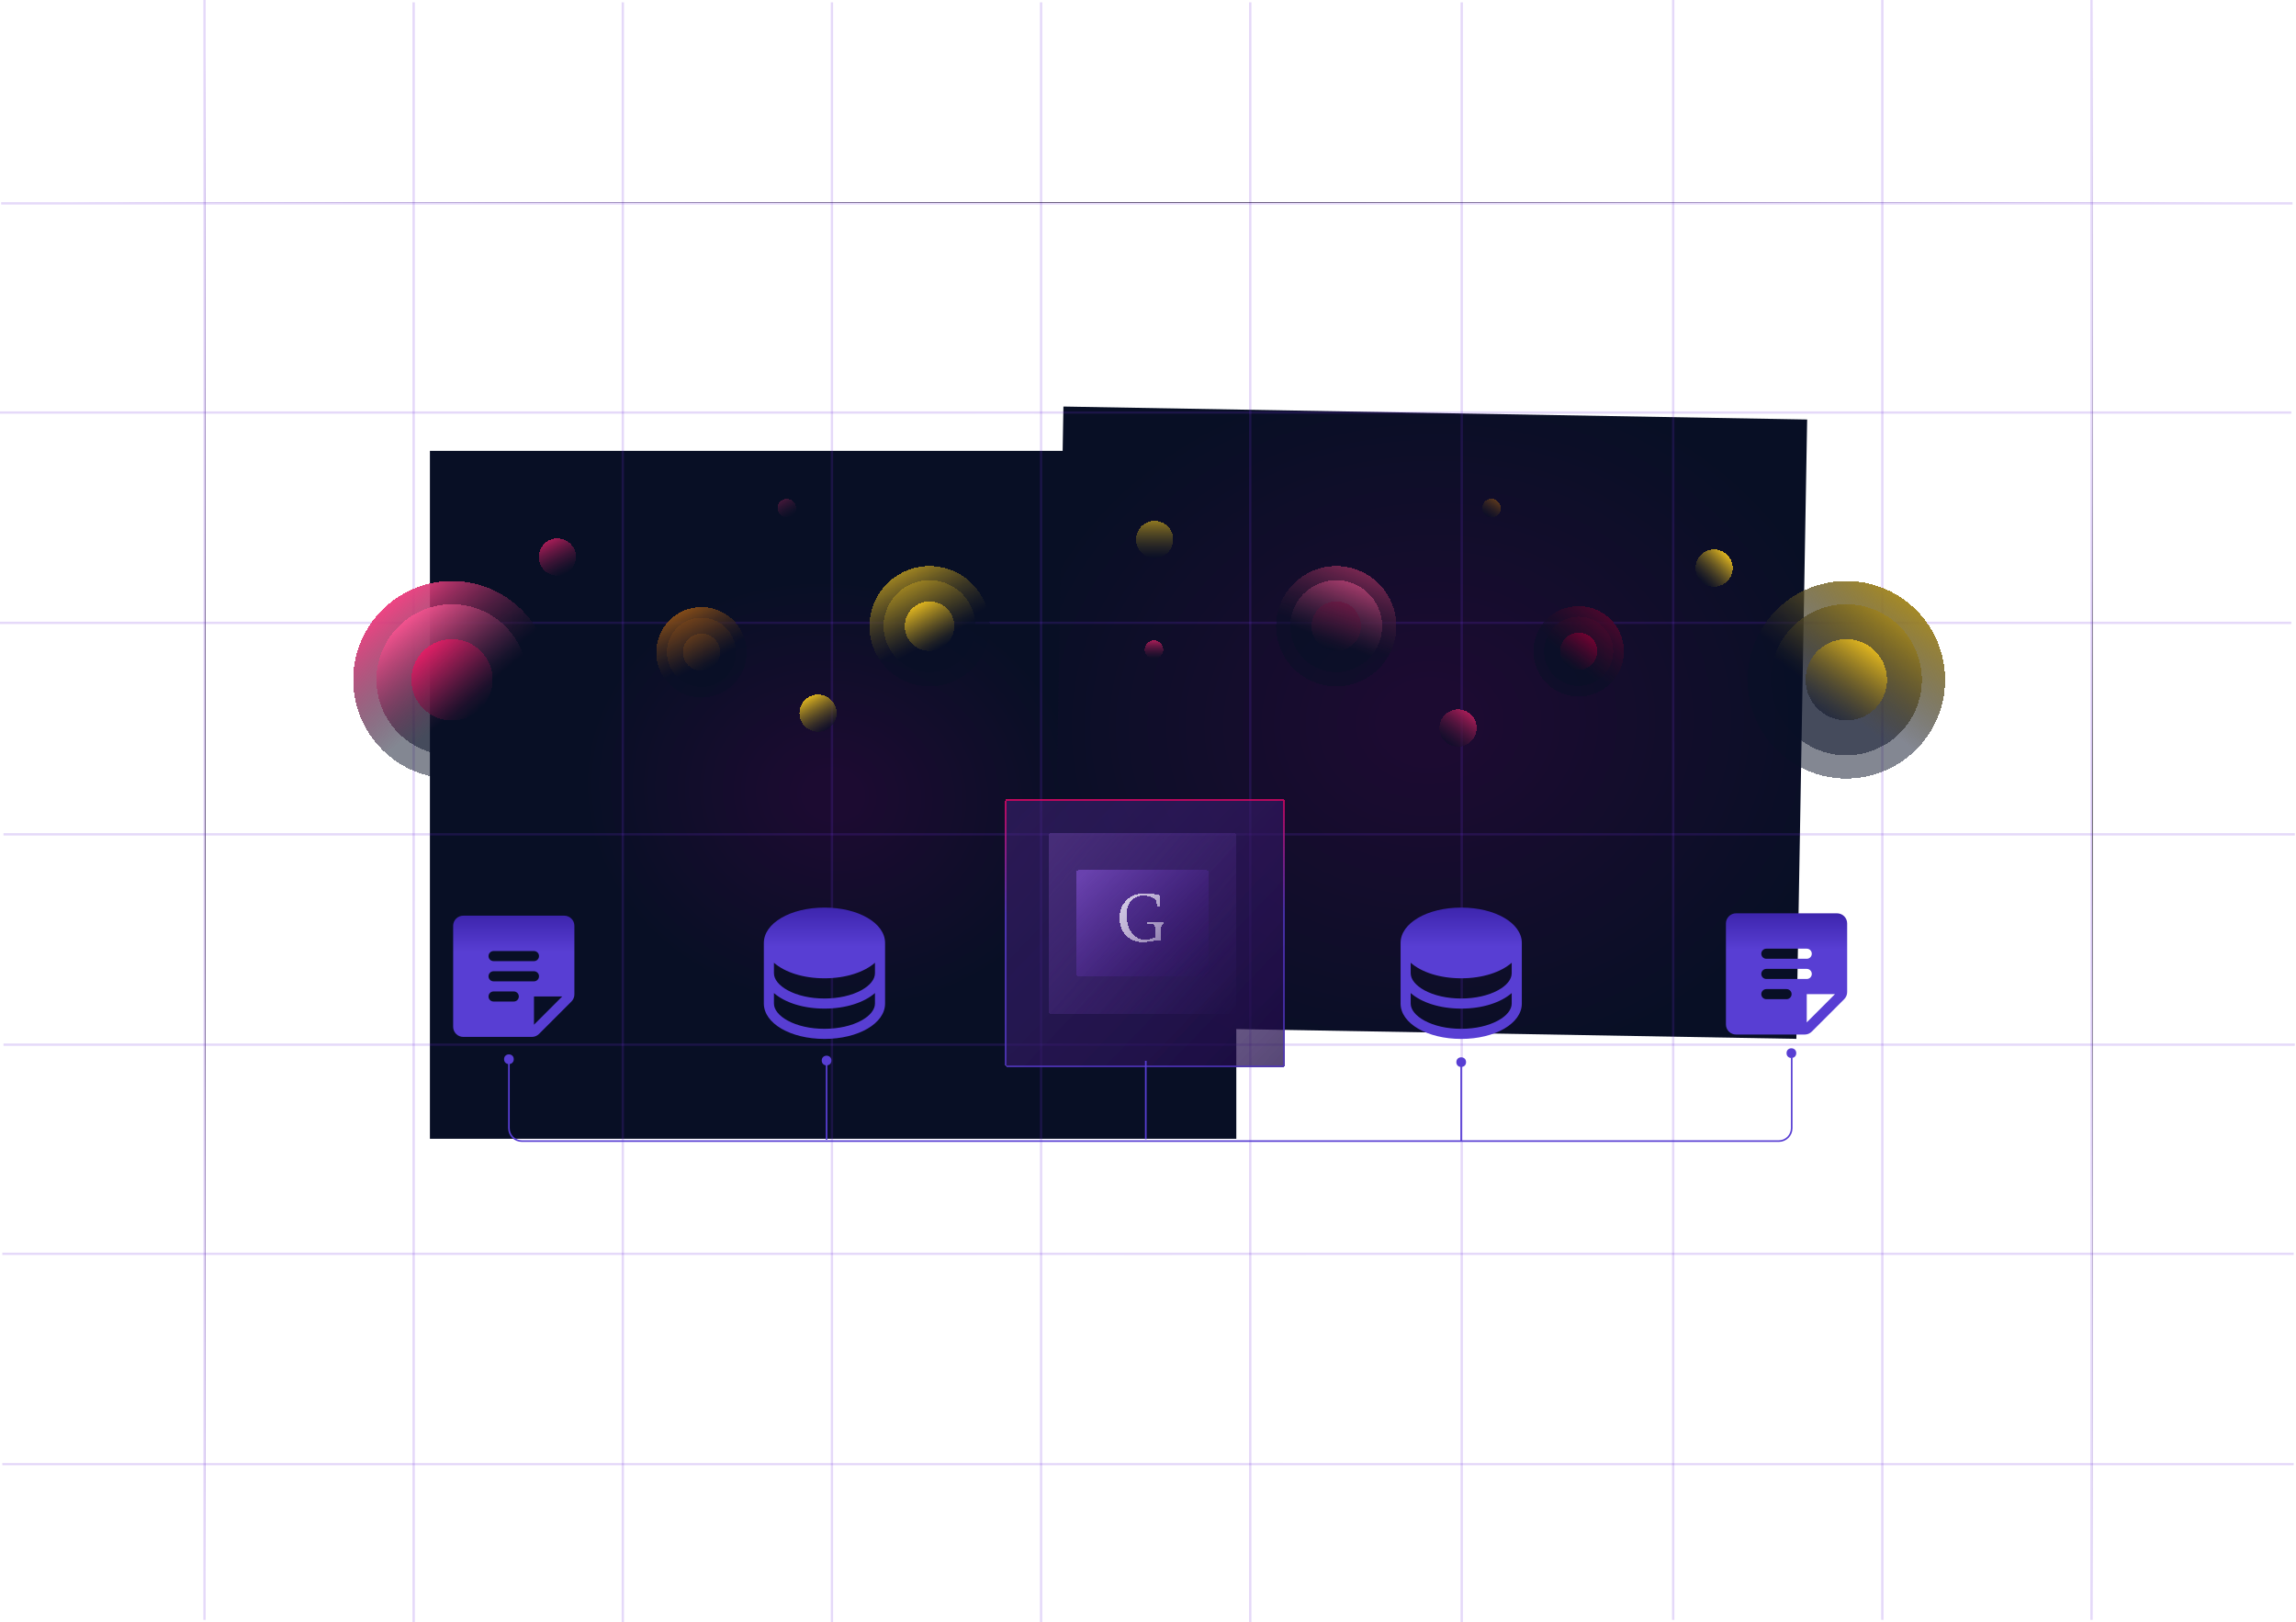 <svg width="988" height="698" viewBox="0 0 988 698" fill="none" xmlns="http://www.w3.org/2000/svg">
<rect x="185" y="194" width="347" height="296" fill="url(#paint0_radial_399_137)"/>
<rect x="457.605" y="174.93" width="320.087" height="266.534" transform="rotate(0.998 457.605 174.93)" fill="url(#paint1_radial_399_137)"/>
<path d="M88 0V697" stroke="url(#paint2_radial_399_137)"/>
<path d="M178 1V698M268 1V698" stroke="url(#paint3_radial_399_137)"/>
<path d="M358 1V698M448 1V698" stroke="url(#paint4_radial_399_137)"/>
<path d="M538 1V698M629 1V698" stroke="url(#paint5_radial_399_137)"/>
<path d="M720 0V697M810 0V697" stroke="url(#paint6_radial_399_137)"/>
<path d="M900 0V697" stroke="url(#paint7_radial_399_137)"/>
<path d="M1 630L987 630M1 539.5L987 539.5" stroke="url(#paint8_radial_399_137)"/>
<path d="M1.5 449.5L987.5 449.5M1.5 359L987.5 359" stroke="url(#paint9_radial_399_137)"/>
<path d="M0 268L986 268M0 177.5L986 177.5" stroke="url(#paint10_radial_399_137)"/>
<path d="M0.5 87.5L986.5 87.5" stroke="url(#paint11_radial_399_137)"/>
<g filter="url(#filter0_d_399_137)">
<rect x="432.539" y="341" width="120.322" height="115.454" rx="1" fill="url(#paint12_linear_399_137)" fill-opacity="0.5" shape-rendering="crispEdges"/>
<rect x="432.887" y="341.348" width="119.627" height="114.758" rx="0.652" stroke="url(#paint13_linear_399_137)" stroke-opacity="0.5" stroke-width="0.696" shape-rendering="crispEdges"/>
</g>
<g filter="url(#filter1_d_399_137)">
<rect x="451.317" y="355.606" width="80.678" height="77.896" rx="1" fill="url(#paint14_linear_399_137)" fill-opacity="0.5" shape-rendering="crispEdges"/>
</g>
<g filter="url(#filter2_d_399_137)">
<rect x="463.141" y="371.602" width="57.031" height="45.903" rx="1" fill="url(#paint15_linear_399_137)" fill-opacity="0.5" shape-rendering="crispEdges"/>
</g>
<g filter="url(#filter3_d_399_137)">
<path d="M493.734 393.956L498.185 394.04C499.057 394.04 499.91 393.966 500.745 393.817C500.819 394.003 500.856 394.16 500.856 394.29L500.8 394.624C500.096 394.921 499.706 395.524 499.632 396.432C499.502 397.694 499.437 399.474 499.437 401.774C498.324 401.774 497.035 401.913 495.57 402.191C494.105 402.488 492.937 402.636 492.065 402.636C488.875 402.636 486.352 401.644 484.498 399.659C482.662 397.656 481.744 395.143 481.744 392.12C481.744 389.079 482.745 386.565 484.748 384.581C486.751 382.596 489.311 381.604 492.427 381.604C494.949 381.604 497.184 381.873 499.131 382.411C499.261 382.448 499.326 382.513 499.326 382.606C499.326 382.698 499.317 382.819 499.298 382.967C499.298 383.116 499.28 383.329 499.242 383.607C499.224 383.867 499.205 384.164 499.187 384.498C499.15 385.202 499.131 386.13 499.131 387.28C499.001 387.354 498.825 387.391 498.603 387.391C498.38 387.391 498.204 387.363 498.074 387.307C497.74 385.805 497.499 384.868 497.351 384.498C495.885 383.236 494.105 382.606 492.009 382.606C489.932 382.606 488.198 383.348 486.807 384.831C485.434 386.315 484.748 388.346 484.748 390.924C484.748 392.742 485.045 394.448 485.638 396.043C486.25 397.638 487.15 398.955 488.337 399.993C489.542 401.013 490.934 401.523 492.51 401.523C494.105 401.523 495.626 401.19 497.072 400.522V398.825C497.072 397.434 497.017 396.173 496.906 395.041C495.96 394.93 494.903 394.874 493.734 394.874C493.66 394.745 493.623 394.596 493.623 394.429L493.734 393.956Z" fill="url(#paint16_linear_399_137)" shape-rendering="crispEdges"/>
</g>
<g filter="url(#filter4_d_399_137)">
<rect x="432.539" y="341" width="120.322" height="115.454" rx="1" fill="url(#paint17_linear_399_137)" fill-opacity="0.5" shape-rendering="crispEdges"/>
<rect x="432.887" y="341.348" width="119.627" height="114.758" rx="0.652" stroke="url(#paint18_linear_399_137)" stroke-opacity="0.5" stroke-width="0.696" shape-rendering="crispEdges"/>
</g>
<g filter="url(#filter5_d_399_137)">
<rect x="451.317" y="355.606" width="80.678" height="77.896" rx="1" fill="url(#paint19_linear_399_137)" fill-opacity="0.5" shape-rendering="crispEdges"/>
</g>
<g filter="url(#filter6_d_399_137)">
<rect x="463.141" y="371.602" width="57.031" height="45.903" rx="1" fill="url(#paint20_linear_399_137)" fill-opacity="0.5" shape-rendering="crispEdges"/>
</g>
<g filter="url(#filter7_d_399_137)">
<path d="M493.734 393.956L498.185 394.04C499.057 394.04 499.91 393.966 500.745 393.817C500.819 394.003 500.856 394.16 500.856 394.29L500.8 394.624C500.096 394.921 499.706 395.524 499.632 396.432C499.502 397.694 499.437 399.474 499.437 401.774C498.324 401.774 497.035 401.913 495.57 402.191C494.105 402.488 492.937 402.636 492.065 402.636C488.875 402.636 486.352 401.644 484.498 399.659C482.662 397.656 481.744 395.143 481.744 392.12C481.744 389.079 482.745 386.565 484.748 384.581C486.751 382.596 489.311 381.604 492.427 381.604C494.949 381.604 497.184 381.873 499.131 382.411C499.261 382.448 499.326 382.513 499.326 382.606C499.326 382.698 499.317 382.819 499.298 382.967C499.298 383.116 499.28 383.329 499.242 383.607C499.224 383.867 499.205 384.164 499.187 384.498C499.15 385.202 499.131 386.13 499.131 387.28C499.001 387.354 498.825 387.391 498.603 387.391C498.38 387.391 498.204 387.363 498.074 387.307C497.74 385.805 497.499 384.868 497.351 384.498C495.885 383.236 494.105 382.606 492.009 382.606C489.932 382.606 488.198 383.348 486.807 384.831C485.434 386.315 484.748 388.346 484.748 390.924C484.748 392.742 485.045 394.448 485.638 396.043C486.25 397.638 487.15 398.955 488.337 399.993C489.542 401.013 490.934 401.523 492.51 401.523C494.105 401.523 495.626 401.19 497.072 400.522V398.825C497.072 397.434 497.017 396.173 496.906 395.041C495.96 394.93 494.903 394.874 493.734 394.874C493.66 394.745 493.623 394.596 493.623 394.429L493.734 393.956Z" fill="url(#paint21_linear_399_137)" shape-rendering="crispEdges"/>
</g>
<path d="M219 455V485.436C219 488.509 221.491 491 224.564 491H765.436C768.509 491 771 488.509 771 485.436V455" stroke="#583ED3" stroke-width="0.696"/>
<path d="M493.048 490.185V456.453" stroke="#583ED3" stroke-width="0.696"/>
<path d="M355.689 490.412V456.332" stroke="#583ED3" stroke-width="0.696"/>
<path d="M242.816 394H199.347C198.194 394 197.088 394.458 196.273 395.273C195.458 396.088 195 397.194 195 398.347V441.816C195 442.969 195.458 444.074 196.273 444.89C197.088 445.705 198.194 446.163 199.347 446.163H228.876C229.447 446.164 230.012 446.052 230.54 445.833C231.067 445.614 231.546 445.293 231.949 444.889L245.889 430.949C246.293 430.546 246.614 430.067 246.833 429.54C247.052 429.012 247.164 428.447 247.163 427.876V398.347C247.163 397.194 246.705 396.088 245.89 395.273C245.074 394.458 243.969 394 242.816 394ZM212.388 409.214H229.775C230.352 409.214 230.904 409.443 231.312 409.851C231.72 410.258 231.949 410.811 231.949 411.388C231.949 411.964 231.72 412.517 231.312 412.924C230.904 413.332 230.352 413.561 229.775 413.561H212.388C211.811 413.561 211.258 413.332 210.851 412.924C210.443 412.517 210.214 411.964 210.214 411.388C210.214 410.811 210.443 410.258 210.851 409.851C211.258 409.443 211.811 409.214 212.388 409.214ZM221.081 430.949H212.388C211.811 430.949 211.258 430.72 210.851 430.312C210.443 429.904 210.214 429.352 210.214 428.775C210.214 428.199 210.443 427.646 210.851 427.238C211.258 426.831 211.811 426.602 212.388 426.602H221.081C221.658 426.602 222.211 426.831 222.618 427.238C223.026 427.646 223.255 428.199 223.255 428.775C223.255 429.352 223.026 429.904 222.618 430.312C222.211 430.72 221.658 430.949 221.081 430.949ZM212.388 422.255C211.811 422.255 211.258 422.026 210.851 421.618C210.443 421.211 210.214 420.658 210.214 420.081C210.214 419.505 210.443 418.952 210.851 418.545C211.258 418.137 211.811 417.908 212.388 417.908H229.775C230.352 417.908 230.904 418.137 231.312 418.545C231.72 418.952 231.949 419.505 231.949 420.081C231.949 420.658 231.72 421.211 231.312 421.618C230.904 422.026 230.352 422.255 229.775 422.255H212.388ZM229.775 440.917V428.775H241.919L229.775 440.917Z" fill="url(#paint22_linear_399_137)"/>
<path d="M790.51 392.988H747.041C745.888 392.988 744.782 393.446 743.967 394.261C743.152 395.076 742.694 396.182 742.694 397.335V440.804C742.694 441.957 743.152 443.062 743.967 443.878C744.782 444.693 745.888 445.151 747.041 445.151H776.57C777.141 445.152 777.706 445.04 778.233 444.821C778.761 444.602 779.24 444.281 779.642 443.877L793.582 429.937C793.987 429.534 794.308 429.055 794.527 428.528C794.745 428 794.858 427.435 794.857 426.864V397.335C794.857 396.182 794.399 395.076 793.583 394.261C792.768 393.446 791.663 392.988 790.51 392.988ZM760.081 408.202H777.469C778.045 408.202 778.598 408.431 779.006 408.839C779.413 409.246 779.642 409.799 779.642 410.376C779.642 410.952 779.413 411.505 779.006 411.912C778.598 412.32 778.045 412.549 777.469 412.549H760.081C759.505 412.549 758.952 412.32 758.545 411.912C758.137 411.505 757.908 410.952 757.908 410.376C757.908 409.799 758.137 409.246 758.545 408.839C758.952 408.431 759.505 408.202 760.081 408.202ZM768.775 429.937H760.081C759.505 429.937 758.952 429.708 758.545 429.3C758.137 428.892 757.908 428.34 757.908 427.763C757.908 427.187 758.137 426.634 758.545 426.226C758.952 425.819 759.505 425.59 760.081 425.59H768.775C769.352 425.59 769.904 425.819 770.312 426.226C770.72 426.634 770.949 427.187 770.949 427.763C770.949 428.34 770.72 428.892 770.312 429.3C769.904 429.708 769.352 429.937 768.775 429.937ZM760.081 421.243C759.505 421.243 758.952 421.014 758.545 420.606C758.137 420.199 757.908 419.646 757.908 419.069C757.908 418.493 758.137 417.94 758.545 417.533C758.952 417.125 759.505 416.896 760.081 416.896H777.469C778.045 416.896 778.598 417.125 779.006 417.533C779.413 417.94 779.642 418.493 779.642 419.069C779.642 419.646 779.413 420.199 779.006 420.606C778.598 421.014 778.045 421.243 777.469 421.243H760.081ZM777.469 439.905V427.763H789.613L777.469 439.905Z" fill="url(#paint23_linear_399_137)"/>
<circle cx="355.689" cy="456.333" r="2.087" fill="#583ED3"/>
<path d="M628.775 491.108V457.028" stroke="#583ED3" stroke-width="0.696"/>
<path d="M628.775 390.521C614.151 390.521 602.694 397.204 602.694 405.735V431.816C602.694 440.347 614.151 447.03 628.775 447.03C643.4 447.03 654.857 440.347 654.857 431.816V405.735C654.857 397.204 643.4 390.521 628.775 390.521ZM650.51 418.775C650.51 421.389 648.369 424.054 644.639 426.089C640.438 428.379 634.804 429.643 628.775 429.643C622.747 429.643 617.112 428.379 612.912 426.089C609.182 424.054 607.041 421.389 607.041 418.775V414.255C611.676 418.33 619.6 420.949 628.775 420.949C637.95 420.949 645.875 418.319 650.51 414.255V418.775ZM644.639 439.13C640.438 441.42 634.804 442.683 628.775 442.683C622.747 442.683 617.112 441.42 612.912 439.13C609.182 437.095 607.041 434.43 607.041 431.816V427.295C611.676 431.37 619.6 433.989 628.775 433.989C637.95 433.989 645.875 431.36 650.51 427.295V431.816C650.51 434.43 648.369 437.095 644.639 439.13Z" fill="url(#paint24_linear_399_137)"/>
<circle cx="628.775" cy="457.028" r="2.087" fill="#583ED3"/>
<circle cx="770.862" cy="453.149" r="2.087" fill="#583ED3"/>
<circle cx="218.995" cy="455.77" r="2.087" fill="#583ED3"/>
<path d="M354.775 390.521C340.151 390.521 328.694 397.204 328.694 405.735V431.816C328.694 440.347 340.151 447.03 354.775 447.03C369.4 447.03 380.857 440.347 380.857 431.816V405.735C380.857 397.204 369.4 390.521 354.775 390.521ZM376.51 418.775C376.51 421.389 374.369 424.054 370.639 426.089C366.438 428.379 360.804 429.643 354.775 429.643C348.747 429.643 343.112 428.379 338.912 426.089C335.182 424.054 333.041 421.389 333.041 418.775V414.255C337.676 418.33 345.601 420.949 354.775 420.949C363.95 420.949 371.875 418.319 376.51 414.255V418.775ZM370.639 439.13C366.438 441.42 360.804 442.683 354.775 442.683C348.747 442.683 343.112 441.42 338.912 439.13C335.182 437.095 333.041 434.43 333.041 431.816V427.295C337.676 431.37 345.601 433.989 354.775 433.989C363.95 433.989 371.875 431.36 376.51 427.295V431.816C376.51 434.43 374.369 437.095 370.639 439.13Z" fill="url(#paint25_linear_399_137)"/>
<g filter="url(#filter8_d_399_137)">
<circle cx="194.5" cy="288.5" r="42.5" fill="url(#paint26_linear_399_137)" shape-rendering="crispEdges"/>
</g>
<g filter="url(#filter9_d_399_137)">
<circle cx="194.5" cy="288.5" r="32.5" fill="url(#paint27_linear_399_137)" shape-rendering="crispEdges"/>
</g>
<g filter="url(#filter10_d_399_137)">
<circle cx="194.5" cy="288.5" r="17.5" fill="url(#paint28_linear_399_137)" shape-rendering="crispEdges"/>
</g>
<g filter="url(#filter11_d_399_137)">
<circle cx="794.5" cy="288.5" r="42.5" transform="rotate(76.628 794.5 288.5)" fill="url(#paint29_linear_399_137)" shape-rendering="crispEdges"/>
</g>
<g filter="url(#filter12_d_399_137)">
<circle cx="794.5" cy="288.5" r="32.5" transform="rotate(76.628 794.5 288.5)" fill="url(#paint30_linear_399_137)" shape-rendering="crispEdges"/>
</g>
<g filter="url(#filter13_d_399_137)">
<circle cx="794.5" cy="288.5" r="17.5" transform="rotate(76.628 794.5 288.5)" fill="url(#paint31_linear_399_137)" shape-rendering="crispEdges"/>
</g>
<g filter="url(#filter14_d_399_137)">
<circle cx="301.857" cy="278.836" r="19.459" transform="rotate(12.92 301.857 278.836)" fill="url(#paint32_linear_399_137)" shape-rendering="crispEdges"/>
</g>
<g filter="url(#filter15_d_399_137)">
<circle cx="301.857" cy="278.836" r="14.881" transform="rotate(12.92 301.857 278.836)" fill="url(#paint33_linear_399_137)" shape-rendering="crispEdges"/>
</g>
<g filter="url(#filter16_d_399_137)">
<circle cx="301.857" cy="278.837" r="8.013" transform="rotate(12.92 301.857 278.837)" fill="url(#paint34_linear_399_137)" shape-rendering="crispEdges"/>
</g>
<g filter="url(#filter17_d_399_137)">
<circle cx="338.588" cy="216.793" r="4" transform="rotate(12.92 338.588 216.793)" fill="url(#paint35_linear_399_137)" shape-rendering="crispEdges"/>
</g>
<g filter="url(#filter18_d_399_137)">
<circle cx="641.793" cy="216.793" r="4" transform="rotate(75.79 641.793 216.793)" fill="url(#paint36_linear_399_137)" shape-rendering="crispEdges"/>
</g>
<g filter="url(#filter19_d_399_137)">
<circle cx="400" cy="267" r="25.87" transform="rotate(12.92 400 267)" fill="url(#paint37_linear_399_137)" shape-rendering="crispEdges"/>
</g>
<g filter="url(#filter20_d_399_137)">
<circle cx="400" cy="267" r="19.783" transform="rotate(12.92 400 267)" fill="url(#paint38_linear_399_137)" shape-rendering="crispEdges"/>
</g>
<g filter="url(#filter21_d_399_137)">
<circle cx="400" cy="267" r="10.653" transform="rotate(12.92 400 267)" fill="url(#paint39_linear_399_137)" shape-rendering="crispEdges"/>
</g>
<g filter="url(#filter22_d_399_137)">
<circle cx="575" cy="267" r="25.87" transform="rotate(60.497 575 267)" fill="url(#paint40_linear_399_137)" shape-rendering="crispEdges"/>
</g>
<g filter="url(#filter23_d_399_137)">
<circle cx="575" cy="267" r="19.783" transform="rotate(60.497 575 267)" fill="url(#paint41_linear_399_137)" shape-rendering="crispEdges"/>
</g>
<g filter="url(#filter24_d_399_137)">
<circle cx="575" cy="267" r="10.653" transform="rotate(60.497 575 267)" fill="url(#paint42_linear_399_137)" shape-rendering="crispEdges"/>
</g>
<g filter="url(#filter25_d_399_137)">
<circle cx="352.026" cy="305.026" r="8.013" transform="rotate(12.92 352.026 305.026)" fill="url(#paint43_linear_399_137)" shape-rendering="crispEdges"/>
</g>
<g filter="url(#filter26_d_399_137)">
<circle cx="737.602" cy="242.601" r="8.013" transform="rotate(86.417 737.602 242.601)" fill="url(#paint44_linear_399_137)" shape-rendering="crispEdges"/>
</g>
<g filter="url(#filter27_d_399_137)">
<circle cx="679.318" cy="278.412" r="19.459" transform="rotate(78.833 679.318 278.412)" fill="url(#paint45_linear_399_137)" shape-rendering="crispEdges"/>
</g>
<g filter="url(#filter28_d_399_137)">
<circle cx="679.318" cy="278.412" r="14.881" transform="rotate(78.833 679.318 278.412)" fill="url(#paint46_linear_399_137)" shape-rendering="crispEdges"/>
</g>
<g filter="url(#filter29_d_399_137)">
<circle cx="679.318" cy="278.412" r="8.013" transform="rotate(78.833 679.318 278.412)" fill="url(#paint47_linear_399_137)" shape-rendering="crispEdges"/>
</g>
<g filter="url(#filter30_d_399_137)">
<circle cx="239.837" cy="237.837" r="8.013" transform="rotate(15.239 239.837 237.837)" fill="url(#paint48_linear_399_137)" shape-rendering="crispEdges"/>
</g>
<g filter="url(#filter31_d_399_137)">
<circle cx="627.413" cy="311.412" r="8.013" transform="rotate(78.833 627.413 311.412)" fill="url(#paint49_linear_399_137)" shape-rendering="crispEdges"/>
</g>
<g filter="url(#filter32_d_399_137)">
<circle cx="496.572" cy="277.699" r="4" transform="rotate(42.359 496.572 277.699)" fill="url(#paint50_linear_399_137)" shape-rendering="crispEdges"/>
</g>
<g filter="url(#filter33_d_399_137)">
<ellipse cx="496.833" cy="230.302" rx="8" ry="8" transform="rotate(42.359 496.833 230.302)" fill="url(#paint51_linear_399_137)" shape-rendering="crispEdges"/>
</g>
<defs>
<filter id="filter0_d_399_137" x="429.757" y="341" width="125.886" height="121.018" filterUnits="userSpaceOnUse" color-interpolation-filters="sRGB">
<feFlood flood-opacity="0" result="BackgroundImageFix"/>
<feColorMatrix in="SourceAlpha" type="matrix" values="0 0 0 0 0 0 0 0 0 0 0 0 0 0 0 0 0 0 127 0" result="hardAlpha"/>
<feOffset dy="2.782"/>
<feGaussianBlur stdDeviation="1.391"/>
<feComposite in2="hardAlpha" operator="out"/>
<feColorMatrix type="matrix" values="0 0 0 0 0 0 0 0 0 0 0 0 0 0 0 0 0 0 0.25 0"/>
<feBlend mode="normal" in2="BackgroundImageFix" result="effect1_dropShadow_399_137"/>
<feBlend mode="normal" in="SourceGraphic" in2="effect1_dropShadow_399_137" result="shape"/>
</filter>
<filter id="filter1_d_399_137" x="448.535" y="355.606" width="86.242" height="83.46" filterUnits="userSpaceOnUse" color-interpolation-filters="sRGB">
<feFlood flood-opacity="0" result="BackgroundImageFix"/>
<feColorMatrix in="SourceAlpha" type="matrix" values="0 0 0 0 0 0 0 0 0 0 0 0 0 0 0 0 0 0 127 0" result="hardAlpha"/>
<feOffset dy="2.782"/>
<feGaussianBlur stdDeviation="1.391"/>
<feComposite in2="hardAlpha" operator="out"/>
<feColorMatrix type="matrix" values="0 0 0 0 0 0 0 0 0 0 0 0 0 0 0 0 0 0 0.25 0"/>
<feBlend mode="normal" in2="BackgroundImageFix" result="effect1_dropShadow_399_137"/>
<feBlend mode="normal" in="SourceGraphic" in2="effect1_dropShadow_399_137" result="shape"/>
</filter>
<filter id="filter2_d_399_137" x="460.359" y="371.602" width="62.595" height="51.467" filterUnits="userSpaceOnUse" color-interpolation-filters="sRGB">
<feFlood flood-opacity="0" result="BackgroundImageFix"/>
<feColorMatrix in="SourceAlpha" type="matrix" values="0 0 0 0 0 0 0 0 0 0 0 0 0 0 0 0 0 0 127 0" result="hardAlpha"/>
<feOffset dy="2.782"/>
<feGaussianBlur stdDeviation="1.391"/>
<feComposite in2="hardAlpha" operator="out"/>
<feColorMatrix type="matrix" values="0 0 0 0 0 0 0 0 0 0 0 0 0 0 0 0 0 0 0.25 0"/>
<feBlend mode="normal" in2="BackgroundImageFix" result="effect1_dropShadow_399_137"/>
<feBlend mode="normal" in="SourceGraphic" in2="effect1_dropShadow_399_137" result="shape"/>
</filter>
<filter id="filter3_d_399_137" x="478.962" y="381.604" width="24.677" height="26.596" filterUnits="userSpaceOnUse" color-interpolation-filters="sRGB">
<feFlood flood-opacity="0" result="BackgroundImageFix"/>
<feColorMatrix in="SourceAlpha" type="matrix" values="0 0 0 0 0 0 0 0 0 0 0 0 0 0 0 0 0 0 127 0" result="hardAlpha"/>
<feOffset dy="2.782"/>
<feGaussianBlur stdDeviation="1.391"/>
<feComposite in2="hardAlpha" operator="out"/>
<feColorMatrix type="matrix" values="0 0 0 0 0 0 0 0 0 0 0 0 0 0 0 0 0 0 0.25 0"/>
<feBlend mode="normal" in2="BackgroundImageFix" result="effect1_dropShadow_399_137"/>
<feBlend mode="normal" in="SourceGraphic" in2="effect1_dropShadow_399_137" result="shape"/>
</filter>
<filter id="filter4_d_399_137" x="429.757" y="341" width="125.886" height="121.018" filterUnits="userSpaceOnUse" color-interpolation-filters="sRGB">
<feFlood flood-opacity="0" result="BackgroundImageFix"/>
<feColorMatrix in="SourceAlpha" type="matrix" values="0 0 0 0 0 0 0 0 0 0 0 0 0 0 0 0 0 0 127 0" result="hardAlpha"/>
<feOffset dy="2.782"/>
<feGaussianBlur stdDeviation="1.391"/>
<feComposite in2="hardAlpha" operator="out"/>
<feColorMatrix type="matrix" values="0 0 0 0 0 0 0 0 0 0 0 0 0 0 0 0 0 0 0.25 0"/>
<feBlend mode="normal" in2="BackgroundImageFix" result="effect1_dropShadow_399_137"/>
<feBlend mode="normal" in="SourceGraphic" in2="effect1_dropShadow_399_137" result="shape"/>
</filter>
<filter id="filter5_d_399_137" x="448.535" y="355.606" width="86.242" height="83.46" filterUnits="userSpaceOnUse" color-interpolation-filters="sRGB">
<feFlood flood-opacity="0" result="BackgroundImageFix"/>
<feColorMatrix in="SourceAlpha" type="matrix" values="0 0 0 0 0 0 0 0 0 0 0 0 0 0 0 0 0 0 127 0" result="hardAlpha"/>
<feOffset dy="2.782"/>
<feGaussianBlur stdDeviation="1.391"/>
<feComposite in2="hardAlpha" operator="out"/>
<feColorMatrix type="matrix" values="0 0 0 0 0 0 0 0 0 0 0 0 0 0 0 0 0 0 0.25 0"/>
<feBlend mode="normal" in2="BackgroundImageFix" result="effect1_dropShadow_399_137"/>
<feBlend mode="normal" in="SourceGraphic" in2="effect1_dropShadow_399_137" result="shape"/>
</filter>
<filter id="filter6_d_399_137" x="460.359" y="371.602" width="62.595" height="51.467" filterUnits="userSpaceOnUse" color-interpolation-filters="sRGB">
<feFlood flood-opacity="0" result="BackgroundImageFix"/>
<feColorMatrix in="SourceAlpha" type="matrix" values="0 0 0 0 0 0 0 0 0 0 0 0 0 0 0 0 0 0 127 0" result="hardAlpha"/>
<feOffset dy="2.782"/>
<feGaussianBlur stdDeviation="1.391"/>
<feComposite in2="hardAlpha" operator="out"/>
<feColorMatrix type="matrix" values="0 0 0 0 0 0 0 0 0 0 0 0 0 0 0 0 0 0 0.25 0"/>
<feBlend mode="normal" in2="BackgroundImageFix" result="effect1_dropShadow_399_137"/>
<feBlend mode="normal" in="SourceGraphic" in2="effect1_dropShadow_399_137" result="shape"/>
</filter>
<filter id="filter7_d_399_137" x="478.962" y="381.604" width="24.677" height="26.596" filterUnits="userSpaceOnUse" color-interpolation-filters="sRGB">
<feFlood flood-opacity="0" result="BackgroundImageFix"/>
<feColorMatrix in="SourceAlpha" type="matrix" values="0 0 0 0 0 0 0 0 0 0 0 0 0 0 0 0 0 0 127 0" result="hardAlpha"/>
<feOffset dy="2.782"/>
<feGaussianBlur stdDeviation="1.391"/>
<feComposite in2="hardAlpha" operator="out"/>
<feColorMatrix type="matrix" values="0 0 0 0 0 0 0 0 0 0 0 0 0 0 0 0 0 0 0.25 0"/>
<feBlend mode="normal" in2="BackgroundImageFix" result="effect1_dropShadow_399_137"/>
<feBlend mode="normal" in="SourceGraphic" in2="effect1_dropShadow_399_137" result="shape"/>
</filter>
<filter id="filter8_d_399_137" x="148" y="246" width="93" height="93" filterUnits="userSpaceOnUse" color-interpolation-filters="sRGB">
<feFlood flood-opacity="0" result="BackgroundImageFix"/>
<feColorMatrix in="SourceAlpha" type="matrix" values="0 0 0 0 0 0 0 0 0 0 0 0 0 0 0 0 0 0 127 0" result="hardAlpha"/>
<feOffset dy="4"/>
<feGaussianBlur stdDeviation="2"/>
<feComposite in2="hardAlpha" operator="out"/>
<feColorMatrix type="matrix" values="0 0 0 0 0 0 0 0 0 0 0 0 0 0 0 0 0 0 0.25 0"/>
<feBlend mode="normal" in2="BackgroundImageFix" result="effect1_dropShadow_399_137"/>
<feBlend mode="normal" in="SourceGraphic" in2="effect1_dropShadow_399_137" result="shape"/>
</filter>
<filter id="filter9_d_399_137" x="158" y="256" width="73" height="73" filterUnits="userSpaceOnUse" color-interpolation-filters="sRGB">
<feFlood flood-opacity="0" result="BackgroundImageFix"/>
<feColorMatrix in="SourceAlpha" type="matrix" values="0 0 0 0 0 0 0 0 0 0 0 0 0 0 0 0 0 0 127 0" result="hardAlpha"/>
<feOffset dy="4"/>
<feGaussianBlur stdDeviation="2"/>
<feComposite in2="hardAlpha" operator="out"/>
<feColorMatrix type="matrix" values="0 0 0 0 0 0 0 0 0 0 0 0 0 0 0 0 0 0 0.25 0"/>
<feBlend mode="normal" in2="BackgroundImageFix" result="effect1_dropShadow_399_137"/>
<feBlend mode="normal" in="SourceGraphic" in2="effect1_dropShadow_399_137" result="shape"/>
</filter>
<filter id="filter10_d_399_137" x="173" y="271" width="43" height="43" filterUnits="userSpaceOnUse" color-interpolation-filters="sRGB">
<feFlood flood-opacity="0" result="BackgroundImageFix"/>
<feColorMatrix in="SourceAlpha" type="matrix" values="0 0 0 0 0 0 0 0 0 0 0 0 0 0 0 0 0 0 127 0" result="hardAlpha"/>
<feOffset dy="4"/>
<feGaussianBlur stdDeviation="2"/>
<feComposite in2="hardAlpha" operator="out"/>
<feColorMatrix type="matrix" values="0 0 0 0 0 0 0 0 0 0 0 0 0 0 0 0 0 0 0.25 0"/>
<feBlend mode="normal" in2="BackgroundImageFix" result="effect1_dropShadow_399_137"/>
<feBlend mode="normal" in="SourceGraphic" in2="effect1_dropShadow_399_137" result="shape"/>
</filter>
<filter id="filter11_d_399_137" x="747.99" y="245.99" width="93.019" height="93.019" filterUnits="userSpaceOnUse" color-interpolation-filters="sRGB">
<feFlood flood-opacity="0" result="BackgroundImageFix"/>
<feColorMatrix in="SourceAlpha" type="matrix" values="0 0 0 0 0 0 0 0 0 0 0 0 0 0 0 0 0 0 127 0" result="hardAlpha"/>
<feOffset dy="4"/>
<feGaussianBlur stdDeviation="2"/>
<feComposite in2="hardAlpha" operator="out"/>
<feColorMatrix type="matrix" values="0 0 0 0 0 0 0 0 0 0 0 0 0 0 0 0 0 0 0.25 0"/>
<feBlend mode="normal" in2="BackgroundImageFix" result="effect1_dropShadow_399_137"/>
<feBlend mode="normal" in="SourceGraphic" in2="effect1_dropShadow_399_137" result="shape"/>
</filter>
<filter id="filter12_d_399_137" x="757.993" y="255.992" width="73.015" height="73.015" filterUnits="userSpaceOnUse" color-interpolation-filters="sRGB">
<feFlood flood-opacity="0" result="BackgroundImageFix"/>
<feColorMatrix in="SourceAlpha" type="matrix" values="0 0 0 0 0 0 0 0 0 0 0 0 0 0 0 0 0 0 127 0" result="hardAlpha"/>
<feOffset dy="4"/>
<feGaussianBlur stdDeviation="2"/>
<feComposite in2="hardAlpha" operator="out"/>
<feColorMatrix type="matrix" values="0 0 0 0 0 0 0 0 0 0 0 0 0 0 0 0 0 0 0.25 0"/>
<feBlend mode="normal" in2="BackgroundImageFix" result="effect1_dropShadow_399_137"/>
<feBlend mode="normal" in="SourceGraphic" in2="effect1_dropShadow_399_137" result="shape"/>
</filter>
<filter id="filter13_d_399_137" x="772.996" y="270.996" width="43.008" height="43.008" filterUnits="userSpaceOnUse" color-interpolation-filters="sRGB">
<feFlood flood-opacity="0" result="BackgroundImageFix"/>
<feColorMatrix in="SourceAlpha" type="matrix" values="0 0 0 0 0 0 0 0 0 0 0 0 0 0 0 0 0 0 127 0" result="hardAlpha"/>
<feOffset dy="4"/>
<feGaussianBlur stdDeviation="2"/>
<feComposite in2="hardAlpha" operator="out"/>
<feColorMatrix type="matrix" values="0 0 0 0 0 0 0 0 0 0 0 0 0 0 0 0 0 0 0.25 0"/>
<feBlend mode="normal" in2="BackgroundImageFix" result="effect1_dropShadow_399_137"/>
<feBlend mode="normal" in="SourceGraphic" in2="effect1_dropShadow_399_137" result="shape"/>
</filter>
<filter id="filter14_d_399_137" x="280.561" y="259.373" width="42.591" height="42.591" filterUnits="userSpaceOnUse" color-interpolation-filters="sRGB">
<feFlood flood-opacity="0" result="BackgroundImageFix"/>
<feColorMatrix in="SourceAlpha" type="matrix" values="0 0 0 0 0 0 0 0 0 0 0 0 0 0 0 0 0 0 127 0" result="hardAlpha"/>
<feOffset dy="1.831"/>
<feGaussianBlur stdDeviation="0.916"/>
<feComposite in2="hardAlpha" operator="out"/>
<feColorMatrix type="matrix" values="0 0 0 0 0 0 0 0 0 0 0 0 0 0 0 0 0 0 0.25 0"/>
<feBlend mode="normal" in2="BackgroundImageFix" result="effect1_dropShadow_399_137"/>
<feBlend mode="normal" in="SourceGraphic" in2="effect1_dropShadow_399_137" result="shape"/>
</filter>
<filter id="filter15_d_399_137" x="285.141" y="263.952" width="33.431" height="33.431" filterUnits="userSpaceOnUse" color-interpolation-filters="sRGB">
<feFlood flood-opacity="0" result="BackgroundImageFix"/>
<feColorMatrix in="SourceAlpha" type="matrix" values="0 0 0 0 0 0 0 0 0 0 0 0 0 0 0 0 0 0 127 0" result="hardAlpha"/>
<feOffset dy="1.831"/>
<feGaussianBlur stdDeviation="0.916"/>
<feComposite in2="hardAlpha" operator="out"/>
<feColorMatrix type="matrix" values="0 0 0 0 0 0 0 0 0 0 0 0 0 0 0 0 0 0 0.25 0"/>
<feBlend mode="normal" in2="BackgroundImageFix" result="effect1_dropShadow_399_137"/>
<feBlend mode="normal" in="SourceGraphic" in2="effect1_dropShadow_399_137" result="shape"/>
</filter>
<filter id="filter16_d_399_137" x="292.011" y="270.822" width="19.692" height="19.692" filterUnits="userSpaceOnUse" color-interpolation-filters="sRGB">
<feFlood flood-opacity="0" result="BackgroundImageFix"/>
<feColorMatrix in="SourceAlpha" type="matrix" values="0 0 0 0 0 0 0 0 0 0 0 0 0 0 0 0 0 0 127 0" result="hardAlpha"/>
<feOffset dy="1.831"/>
<feGaussianBlur stdDeviation="0.916"/>
<feComposite in2="hardAlpha" operator="out"/>
<feColorMatrix type="matrix" values="0 0 0 0 0 0 0 0 0 0 0 0 0 0 0 0 0 0 0.25 0"/>
<feBlend mode="normal" in2="BackgroundImageFix" result="effect1_dropShadow_399_137"/>
<feBlend mode="normal" in="SourceGraphic" in2="effect1_dropShadow_399_137" result="shape"/>
</filter>
<filter id="filter17_d_399_137" x="332.755" y="212.792" width="11.665" height="11.665" filterUnits="userSpaceOnUse" color-interpolation-filters="sRGB">
<feFlood flood-opacity="0" result="BackgroundImageFix"/>
<feColorMatrix in="SourceAlpha" type="matrix" values="0 0 0 0 0 0 0 0 0 0 0 0 0 0 0 0 0 0 127 0" result="hardAlpha"/>
<feOffset dy="1.831"/>
<feGaussianBlur stdDeviation="0.916"/>
<feComposite in2="hardAlpha" operator="out"/>
<feColorMatrix type="matrix" values="0 0 0 0 0 0 0 0 0 0 0 0 0 0 0 0 0 0 0.25 0"/>
<feBlend mode="normal" in2="BackgroundImageFix" result="effect1_dropShadow_399_137"/>
<feBlend mode="normal" in="SourceGraphic" in2="effect1_dropShadow_399_137" result="shape"/>
</filter>
<filter id="filter18_d_399_137" x="635.961" y="212.792" width="11.665" height="11.665" filterUnits="userSpaceOnUse" color-interpolation-filters="sRGB">
<feFlood flood-opacity="0" result="BackgroundImageFix"/>
<feColorMatrix in="SourceAlpha" type="matrix" values="0 0 0 0 0 0 0 0 0 0 0 0 0 0 0 0 0 0 127 0" result="hardAlpha"/>
<feOffset dy="1.831"/>
<feGaussianBlur stdDeviation="0.916"/>
<feComposite in2="hardAlpha" operator="out"/>
<feColorMatrix type="matrix" values="0 0 0 0 0 0 0 0 0 0 0 0 0 0 0 0 0 0 0.25 0"/>
<feBlend mode="normal" in2="BackgroundImageFix" result="effect1_dropShadow_399_137"/>
<feBlend mode="normal" in="SourceGraphic" in2="effect1_dropShadow_399_137" result="shape"/>
</filter>
<filter id="filter19_d_399_137" x="371.689" y="241.124" width="56.622" height="56.622" filterUnits="userSpaceOnUse" color-interpolation-filters="sRGB">
<feFlood flood-opacity="0" result="BackgroundImageFix"/>
<feColorMatrix in="SourceAlpha" type="matrix" values="0 0 0 0 0 0 0 0 0 0 0 0 0 0 0 0 0 0 127 0" result="hardAlpha"/>
<feOffset dy="2.435"/>
<feGaussianBlur stdDeviation="1.217"/>
<feComposite in2="hardAlpha" operator="out"/>
<feColorMatrix type="matrix" values="0 0 0 0 0 0 0 0 0 0 0 0 0 0 0 0 0 0 0.25 0"/>
<feBlend mode="normal" in2="BackgroundImageFix" result="effect1_dropShadow_399_137"/>
<feBlend mode="normal" in="SourceGraphic" in2="effect1_dropShadow_399_137" result="shape"/>
</filter>
<filter id="filter20_d_399_137" x="377.777" y="247.212" width="44.445" height="44.445" filterUnits="userSpaceOnUse" color-interpolation-filters="sRGB">
<feFlood flood-opacity="0" result="BackgroundImageFix"/>
<feColorMatrix in="SourceAlpha" type="matrix" values="0 0 0 0 0 0 0 0 0 0 0 0 0 0 0 0 0 0 127 0" result="hardAlpha"/>
<feOffset dy="2.435"/>
<feGaussianBlur stdDeviation="1.217"/>
<feComposite in2="hardAlpha" operator="out"/>
<feColorMatrix type="matrix" values="0 0 0 0 0 0 0 0 0 0 0 0 0 0 0 0 0 0 0.25 0"/>
<feBlend mode="normal" in2="BackgroundImageFix" result="effect1_dropShadow_399_137"/>
<feBlend mode="normal" in="SourceGraphic" in2="effect1_dropShadow_399_137" result="shape"/>
</filter>
<filter id="filter21_d_399_137" x="386.91" y="256.345" width="26.18" height="26.18" filterUnits="userSpaceOnUse" color-interpolation-filters="sRGB">
<feFlood flood-opacity="0" result="BackgroundImageFix"/>
<feColorMatrix in="SourceAlpha" type="matrix" values="0 0 0 0 0 0 0 0 0 0 0 0 0 0 0 0 0 0 127 0" result="hardAlpha"/>
<feOffset dy="2.435"/>
<feGaussianBlur stdDeviation="1.217"/>
<feComposite in2="hardAlpha" operator="out"/>
<feColorMatrix type="matrix" values="0 0 0 0 0 0 0 0 0 0 0 0 0 0 0 0 0 0 0.25 0"/>
<feBlend mode="normal" in2="BackgroundImageFix" result="effect1_dropShadow_399_137"/>
<feBlend mode="normal" in="SourceGraphic" in2="effect1_dropShadow_399_137" result="shape"/>
</filter>
<filter id="filter22_d_399_137" x="546.69" y="241.125" width="56.62" height="56.62" filterUnits="userSpaceOnUse" color-interpolation-filters="sRGB">
<feFlood flood-opacity="0" result="BackgroundImageFix"/>
<feColorMatrix in="SourceAlpha" type="matrix" values="0 0 0 0 0 0 0 0 0 0 0 0 0 0 0 0 0 0 127 0" result="hardAlpha"/>
<feOffset dy="2.435"/>
<feGaussianBlur stdDeviation="1.217"/>
<feComposite in2="hardAlpha" operator="out"/>
<feColorMatrix type="matrix" values="0 0 0 0 0 0 0 0 0 0 0 0 0 0 0 0 0 0 0.25 0"/>
<feBlend mode="normal" in2="BackgroundImageFix" result="effect1_dropShadow_399_137"/>
<feBlend mode="normal" in="SourceGraphic" in2="effect1_dropShadow_399_137" result="shape"/>
</filter>
<filter id="filter23_d_399_137" x="552.779" y="247.213" width="44.443" height="44.444" filterUnits="userSpaceOnUse" color-interpolation-filters="sRGB">
<feFlood flood-opacity="0" result="BackgroundImageFix"/>
<feColorMatrix in="SourceAlpha" type="matrix" values="0 0 0 0 0 0 0 0 0 0 0 0 0 0 0 0 0 0 127 0" result="hardAlpha"/>
<feOffset dy="2.435"/>
<feGaussianBlur stdDeviation="1.217"/>
<feComposite in2="hardAlpha" operator="out"/>
<feColorMatrix type="matrix" values="0 0 0 0 0 0 0 0 0 0 0 0 0 0 0 0 0 0 0.25 0"/>
<feBlend mode="normal" in2="BackgroundImageFix" result="effect1_dropShadow_399_137"/>
<feBlend mode="normal" in="SourceGraphic" in2="effect1_dropShadow_399_137" result="shape"/>
</filter>
<filter id="filter24_d_399_137" x="561.911" y="256.346" width="26.179" height="26.179" filterUnits="userSpaceOnUse" color-interpolation-filters="sRGB">
<feFlood flood-opacity="0" result="BackgroundImageFix"/>
<feColorMatrix in="SourceAlpha" type="matrix" values="0 0 0 0 0 0 0 0 0 0 0 0 0 0 0 0 0 0 127 0" result="hardAlpha"/>
<feOffset dy="2.435"/>
<feGaussianBlur stdDeviation="1.217"/>
<feComposite in2="hardAlpha" operator="out"/>
<feColorMatrix type="matrix" values="0 0 0 0 0 0 0 0 0 0 0 0 0 0 0 0 0 0 0.25 0"/>
<feBlend mode="normal" in2="BackgroundImageFix" result="effect1_dropShadow_399_137"/>
<feBlend mode="normal" in="SourceGraphic" in2="effect1_dropShadow_399_137" result="shape"/>
</filter>
<filter id="filter25_d_399_137" x="342.18" y="297.011" width="19.692" height="19.692" filterUnits="userSpaceOnUse" color-interpolation-filters="sRGB">
<feFlood flood-opacity="0" result="BackgroundImageFix"/>
<feColorMatrix in="SourceAlpha" type="matrix" values="0 0 0 0 0 0 0 0 0 0 0 0 0 0 0 0 0 0 127 0" result="hardAlpha"/>
<feOffset dy="1.831"/>
<feGaussianBlur stdDeviation="0.916"/>
<feComposite in2="hardAlpha" operator="out"/>
<feColorMatrix type="matrix" values="0 0 0 0 0 0 0 0 0 0 0 0 0 0 0 0 0 0 0.25 0"/>
<feBlend mode="normal" in2="BackgroundImageFix" result="effect1_dropShadow_399_137"/>
<feBlend mode="normal" in="SourceGraphic" in2="effect1_dropShadow_399_137" result="shape"/>
</filter>
<filter id="filter26_d_399_137" x="727.757" y="234.588" width="19.689" height="19.689" filterUnits="userSpaceOnUse" color-interpolation-filters="sRGB">
<feFlood flood-opacity="0" result="BackgroundImageFix"/>
<feColorMatrix in="SourceAlpha" type="matrix" values="0 0 0 0 0 0 0 0 0 0 0 0 0 0 0 0 0 0 127 0" result="hardAlpha"/>
<feOffset dy="1.831"/>
<feGaussianBlur stdDeviation="0.916"/>
<feComposite in2="hardAlpha" operator="out"/>
<feColorMatrix type="matrix" values="0 0 0 0 0 0 0 0 0 0 0 0 0 0 0 0 0 0 0.25 0"/>
<feBlend mode="normal" in2="BackgroundImageFix" result="effect1_dropShadow_399_137"/>
<feBlend mode="normal" in="SourceGraphic" in2="effect1_dropShadow_399_137" result="shape"/>
</filter>
<filter id="filter27_d_399_137" x="658.023" y="258.949" width="42.589" height="42.589" filterUnits="userSpaceOnUse" color-interpolation-filters="sRGB">
<feFlood flood-opacity="0" result="BackgroundImageFix"/>
<feColorMatrix in="SourceAlpha" type="matrix" values="0 0 0 0 0 0 0 0 0 0 0 0 0 0 0 0 0 0 127 0" result="hardAlpha"/>
<feOffset dy="1.831"/>
<feGaussianBlur stdDeviation="0.916"/>
<feComposite in2="hardAlpha" operator="out"/>
<feColorMatrix type="matrix" values="0 0 0 0 0 0 0 0 0 0 0 0 0 0 0 0 0 0 0.25 0"/>
<feBlend mode="normal" in2="BackgroundImageFix" result="effect1_dropShadow_399_137"/>
<feBlend mode="normal" in="SourceGraphic" in2="effect1_dropShadow_399_137" result="shape"/>
</filter>
<filter id="filter28_d_399_137" x="662.603" y="263.529" width="33.43" height="33.43" filterUnits="userSpaceOnUse" color-interpolation-filters="sRGB">
<feFlood flood-opacity="0" result="BackgroundImageFix"/>
<feColorMatrix in="SourceAlpha" type="matrix" values="0 0 0 0 0 0 0 0 0 0 0 0 0 0 0 0 0 0 127 0" result="hardAlpha"/>
<feOffset dy="1.831"/>
<feGaussianBlur stdDeviation="0.916"/>
<feComposite in2="hardAlpha" operator="out"/>
<feColorMatrix type="matrix" values="0 0 0 0 0 0 0 0 0 0 0 0 0 0 0 0 0 0 0.25 0"/>
<feBlend mode="normal" in2="BackgroundImageFix" result="effect1_dropShadow_399_137"/>
<feBlend mode="normal" in="SourceGraphic" in2="effect1_dropShadow_399_137" result="shape"/>
</filter>
<filter id="filter29_d_399_137" x="669.472" y="270.398" width="19.692" height="19.692" filterUnits="userSpaceOnUse" color-interpolation-filters="sRGB">
<feFlood flood-opacity="0" result="BackgroundImageFix"/>
<feColorMatrix in="SourceAlpha" type="matrix" values="0 0 0 0 0 0 0 0 0 0 0 0 0 0 0 0 0 0 127 0" result="hardAlpha"/>
<feOffset dy="1.831"/>
<feGaussianBlur stdDeviation="0.916"/>
<feComposite in2="hardAlpha" operator="out"/>
<feColorMatrix type="matrix" values="0 0 0 0 0 0 0 0 0 0 0 0 0 0 0 0 0 0 0.25 0"/>
<feBlend mode="normal" in2="BackgroundImageFix" result="effect1_dropShadow_399_137"/>
<feBlend mode="normal" in="SourceGraphic" in2="effect1_dropShadow_399_137" result="shape"/>
</filter>
<filter id="filter30_d_399_137" x="229.991" y="229.822" width="19.692" height="19.692" filterUnits="userSpaceOnUse" color-interpolation-filters="sRGB">
<feFlood flood-opacity="0" result="BackgroundImageFix"/>
<feColorMatrix in="SourceAlpha" type="matrix" values="0 0 0 0 0 0 0 0 0 0 0 0 0 0 0 0 0 0 127 0" result="hardAlpha"/>
<feOffset dy="1.831"/>
<feGaussianBlur stdDeviation="0.916"/>
<feComposite in2="hardAlpha" operator="out"/>
<feColorMatrix type="matrix" values="0 0 0 0 0 0 0 0 0 0 0 0 0 0 0 0 0 0 0.25 0"/>
<feBlend mode="normal" in2="BackgroundImageFix" result="effect1_dropShadow_399_137"/>
<feBlend mode="normal" in="SourceGraphic" in2="effect1_dropShadow_399_137" result="shape"/>
</filter>
<filter id="filter31_d_399_137" x="617.567" y="303.398" width="19.692" height="19.692" filterUnits="userSpaceOnUse" color-interpolation-filters="sRGB">
<feFlood flood-opacity="0" result="BackgroundImageFix"/>
<feColorMatrix in="SourceAlpha" type="matrix" values="0 0 0 0 0 0 0 0 0 0 0 0 0 0 0 0 0 0 127 0" result="hardAlpha"/>
<feOffset dy="1.831"/>
<feGaussianBlur stdDeviation="0.916"/>
<feComposite in2="hardAlpha" operator="out"/>
<feColorMatrix type="matrix" values="0 0 0 0 0 0 0 0 0 0 0 0 0 0 0 0 0 0 0.25 0"/>
<feBlend mode="normal" in2="BackgroundImageFix" result="effect1_dropShadow_399_137"/>
<feBlend mode="normal" in="SourceGraphic" in2="effect1_dropShadow_399_137" result="shape"/>
</filter>
<filter id="filter32_d_399_137" x="490.741" y="273.699" width="11.663" height="11.663" filterUnits="userSpaceOnUse" color-interpolation-filters="sRGB">
<feFlood flood-opacity="0" result="BackgroundImageFix"/>
<feColorMatrix in="SourceAlpha" type="matrix" values="0 0 0 0 0 0 0 0 0 0 0 0 0 0 0 0 0 0 127 0" result="hardAlpha"/>
<feOffset dy="1.831"/>
<feGaussianBlur stdDeviation="0.916"/>
<feComposite in2="hardAlpha" operator="out"/>
<feColorMatrix type="matrix" values="0 0 0 0 0 0 0 0 0 0 0 0 0 0 0 0 0 0 0.25 0"/>
<feBlend mode="normal" in2="BackgroundImageFix" result="effect1_dropShadow_399_137"/>
<feBlend mode="normal" in="SourceGraphic" in2="effect1_dropShadow_399_137" result="shape"/>
</filter>
<filter id="filter33_d_399_137" x="487.002" y="222.302" width="19.663" height="19.663" filterUnits="userSpaceOnUse" color-interpolation-filters="sRGB">
<feFlood flood-opacity="0" result="BackgroundImageFix"/>
<feColorMatrix in="SourceAlpha" type="matrix" values="0 0 0 0 0 0 0 0 0 0 0 0 0 0 0 0 0 0 127 0" result="hardAlpha"/>
<feOffset dy="1.831"/>
<feGaussianBlur stdDeviation="0.916"/>
<feComposite in2="hardAlpha" operator="out"/>
<feColorMatrix type="matrix" values="0 0 0 0 0 0 0 0 0 0 0 0 0 0 0 0 0 0 0.25 0"/>
<feBlend mode="normal" in2="BackgroundImageFix" result="effect1_dropShadow_399_137"/>
<feBlend mode="normal" in="SourceGraphic" in2="effect1_dropShadow_399_137" result="shape"/>
</filter>
<radialGradient id="paint0_radial_399_137" cx="0" cy="0" r="1" gradientUnits="userSpaceOnUse" gradientTransform="translate(358.5 342) rotate(99.694) scale(104.492 122.658)">
<stop offset="0.094" stop-color="#1C0B31"/>
<stop offset="0.883" stop-color="#080F25"/>
</radialGradient>
<radialGradient id="paint1_radial_399_137" cx="0" cy="0" r="1" gradientUnits="userSpaceOnUse" gradientTransform="translate(617.649 308.197) rotate(86.559) scale(172.748 207.455)">
<stop offset="0.094" stop-color="#1C0B31"/>
<stop offset="0.883" stop-color="#080F25"/>
</radialGradient>
<radialGradient id="paint2_radial_399_137" cx="0" cy="0" r="1" gradientUnits="userSpaceOnUse" gradientTransform="translate(88.5 348.5) rotate(90) scale(348.5 0.5)">
<stop/>
<stop offset="1" stop-color="#6F2FE0" stop-opacity="0.18"/>
</radialGradient>
<radialGradient id="paint3_radial_399_137" cx="0" cy="0" r="1" gradientUnits="userSpaceOnUse" gradientTransform="translate(223 349.5) rotate(90) scale(348.5 45)">
<stop/>
<stop offset="1" stop-color="#6F2FE0" stop-opacity="0.18"/>
</radialGradient>
<radialGradient id="paint4_radial_399_137" cx="0" cy="0" r="1" gradientUnits="userSpaceOnUse" gradientTransform="translate(403 349.5) rotate(90) scale(348.5 45)">
<stop/>
<stop offset="1" stop-color="#6F2FE0" stop-opacity="0.18"/>
</radialGradient>
<radialGradient id="paint5_radial_399_137" cx="0" cy="0" r="1" gradientUnits="userSpaceOnUse" gradientTransform="translate(583.5 349.5) rotate(90) scale(348.5 45.5)">
<stop/>
<stop offset="1" stop-color="#6F2FE0" stop-opacity="0.18"/>
</radialGradient>
<radialGradient id="paint6_radial_399_137" cx="0" cy="0" r="1" gradientUnits="userSpaceOnUse" gradientTransform="translate(765 348.5) rotate(90) scale(348.5 45)">
<stop/>
<stop offset="1" stop-color="#6F2FE0" stop-opacity="0.18"/>
</radialGradient>
<radialGradient id="paint7_radial_399_137" cx="0" cy="0" r="1" gradientUnits="userSpaceOnUse" gradientTransform="translate(900.5 348.5) rotate(90) scale(348.5 0.5)">
<stop/>
<stop offset="1" stop-color="#6F2FE0" stop-opacity="0.18"/>
</radialGradient>
<radialGradient id="paint8_radial_399_137" cx="0" cy="0" r="1" gradientUnits="userSpaceOnUse" gradientTransform="translate(494 584.75) scale(493 45.25)">
<stop/>
<stop offset="1" stop-color="#6F2FE0" stop-opacity="0.18"/>
</radialGradient>
<radialGradient id="paint9_radial_399_137" cx="0" cy="0" r="1" gradientUnits="userSpaceOnUse" gradientTransform="translate(494.5 404.25) scale(493 45.25)">
<stop/>
<stop offset="1" stop-color="#6F2FE0" stop-opacity="0.18"/>
</radialGradient>
<radialGradient id="paint10_radial_399_137" cx="0" cy="0" r="1" gradientUnits="userSpaceOnUse" gradientTransform="translate(493 222.75) scale(493 45.25)">
<stop/>
<stop offset="1" stop-color="#6F2FE0" stop-opacity="0.18"/>
</radialGradient>
<radialGradient id="paint11_radial_399_137" cx="0" cy="0" r="1" gradientUnits="userSpaceOnUse" gradientTransform="translate(493.5 87) scale(493 0.5)">
<stop/>
<stop offset="1" stop-color="#6F2FE0" stop-opacity="0.18"/>
</radialGradient>
<linearGradient id="paint12_linear_399_137" x1="432.539" y1="341" x2="552.861" y2="456.454" gradientUnits="userSpaceOnUse">
<stop stop-color="#4C298A" stop-opacity="0.5"/>
<stop offset="1" stop-color="#1F0A47"/>
</linearGradient>
<linearGradient id="paint13_linear_399_137" x1="492.7" y1="341" x2="493.048" y2="389.685" gradientUnits="userSpaceOnUse">
<stop stop-color="#FD005C"/>
<stop offset="1" stop-color="#583ED3"/>
</linearGradient>
<linearGradient id="paint14_linear_399_137" x1="451.317" y1="363.256" x2="531.996" y2="433.502" gradientUnits="userSpaceOnUse">
<stop stop-color="#523585"/>
<stop offset="1" stop-color="#4C298A" stop-opacity="0"/>
</linearGradient>
<linearGradient id="paint15_linear_399_137" x1="463.141" y1="376.11" x2="511.095" y2="426.196" gradientUnits="userSpaceOnUse">
<stop stop-color="#8152D2"/>
<stop offset="1" stop-color="#320A78" stop-opacity="0"/>
</linearGradient>
<linearGradient id="paint16_linear_399_137" x1="463.106" y1="371.946" x2="520.92" y2="416.909" gradientUnits="userSpaceOnUse">
<stop stop-color="white"/>
<stop offset="1" stop-color="white" stop-opacity="0"/>
</linearGradient>
<linearGradient id="paint17_linear_399_137" x1="432.539" y1="341" x2="552.861" y2="456.454" gradientUnits="userSpaceOnUse">
<stop stop-color="#4C298A" stop-opacity="0.5"/>
<stop offset="1" stop-color="#1F0A47"/>
</linearGradient>
<linearGradient id="paint18_linear_399_137" x1="492.7" y1="341" x2="493.048" y2="389.685" gradientUnits="userSpaceOnUse">
<stop stop-color="#FD005C"/>
<stop offset="1" stop-color="#583ED3"/>
</linearGradient>
<linearGradient id="paint19_linear_399_137" x1="451.317" y1="363.256" x2="531.996" y2="433.502" gradientUnits="userSpaceOnUse">
<stop stop-color="#523585"/>
<stop offset="1" stop-color="#4C298A" stop-opacity="0"/>
</linearGradient>
<linearGradient id="paint20_linear_399_137" x1="463.141" y1="376.11" x2="511.095" y2="426.196" gradientUnits="userSpaceOnUse">
<stop stop-color="#8152D2"/>
<stop offset="1" stop-color="#320A78" stop-opacity="0"/>
</linearGradient>
<linearGradient id="paint21_linear_399_137" x1="463.106" y1="371.946" x2="520.92" y2="416.909" gradientUnits="userSpaceOnUse">
<stop stop-color="white"/>
<stop offset="1" stop-color="white" stop-opacity="0"/>
</linearGradient>
<linearGradient id="paint22_linear_399_137" x1="221.081" y1="394" x2="221.081" y2="446.163" gradientUnits="userSpaceOnUse">
<stop stop-color="#3D25AD"/>
<stop offset="0.297" stop-color="#583ED3"/>
</linearGradient>
<linearGradient id="paint23_linear_399_137" x1="768.775" y1="392.988" x2="768.775" y2="445.151" gradientUnits="userSpaceOnUse">
<stop stop-color="#3D25AD"/>
<stop offset="0.297" stop-color="#583ED3"/>
</linearGradient>
<linearGradient id="paint24_linear_399_137" x1="628.775" y1="390.521" x2="628.775" y2="447.03" gradientUnits="userSpaceOnUse">
<stop stop-color="#3D25AD"/>
<stop offset="0.297" stop-color="#583ED3"/>
</linearGradient>
<linearGradient id="paint25_linear_399_137" x1="354.775" y1="390.521" x2="354.775" y2="447.03" gradientUnits="userSpaceOnUse">
<stop stop-color="#3D25AD"/>
<stop offset="0.297" stop-color="#583ED3"/>
</linearGradient>
<linearGradient id="paint26_linear_399_137" x1="167" y1="252.5" x2="222" y2="319" gradientUnits="userSpaceOnUse">
<stop stop-color="#FB4285"/>
<stop offset="0.604" stop-color="#080F25" stop-opacity="0.5"/>
</linearGradient>
<linearGradient id="paint27_linear_399_137" x1="173.471" y1="260.971" x2="215.529" y2="311.824" gradientUnits="userSpaceOnUse">
<stop stop-color="#FF5694"/>
<stop offset="0.698" stop-color="#080F25" stop-opacity="0.5"/>
</linearGradient>
<linearGradient id="paint28_linear_399_137" x1="181.5" y1="275.5" x2="206" y2="302.5" gradientUnits="userSpaceOnUse">
<stop stop-color="#E61F67"/>
<stop offset="0.987" stop-color="#080F25" stop-opacity="0.5"/>
</linearGradient>
<linearGradient id="paint29_linear_399_137" x1="767" y1="252.5" x2="822" y2="319" gradientUnits="userSpaceOnUse">
<stop stop-color="#AB8D21"/>
<stop offset="0.604" stop-color="#080F25" stop-opacity="0.5"/>
</linearGradient>
<linearGradient id="paint30_linear_399_137" x1="773.471" y1="260.97" x2="815.529" y2="311.823" gradientUnits="userSpaceOnUse">
<stop stop-color="#A38721"/>
<stop offset="0.698" stop-color="#080F25" stop-opacity="0.5"/>
</linearGradient>
<linearGradient id="paint31_linear_399_137" x1="781.5" y1="275.5" x2="806" y2="302.5" gradientUnits="userSpaceOnUse">
<stop stop-color="#E6BA1F"/>
<stop offset="0.987" stop-color="#080F25" stop-opacity="0.5"/>
</linearGradient>
<linearGradient id="paint32_linear_399_137" x1="289.265" y1="262.353" x2="314.448" y2="292.801" gradientUnits="userSpaceOnUse">
<stop stop-color="#8D5017"/>
<stop offset="0.604" stop-color="#080F25" stop-opacity="0.5"/>
</linearGradient>
<linearGradient id="paint33_linear_399_137" x1="292.228" y1="266.231" x2="311.485" y2="289.516" gradientUnits="userSpaceOnUse">
<stop stop-color="#72421A"/>
<stop offset="0.698" stop-color="#080F25" stop-opacity="0.5"/>
</linearGradient>
<linearGradient id="paint34_linear_399_137" x1="295.904" y1="272.884" x2="307.122" y2="285.247" gradientUnits="userSpaceOnUse">
<stop stop-color="#603A1C"/>
<stop offset="0.987" stop-color="#080F25" stop-opacity="0.5"/>
</linearGradient>
<linearGradient id="paint35_linear_399_137" x1="335.616" y1="213.822" x2="341.216" y2="219.993" gradientUnits="userSpaceOnUse">
<stop stop-color="#46183A"/>
<stop offset="0.987" stop-color="#080F25" stop-opacity="0.5"/>
</linearGradient>
<linearGradient id="paint36_linear_399_137" x1="638.822" y1="213.822" x2="644.422" y2="219.993" gradientUnits="userSpaceOnUse">
<stop stop-color="#603A1C"/>
<stop offset="0.987" stop-color="#080F25" stop-opacity="0.5"/>
</linearGradient>
<linearGradient id="paint37_linear_399_137" x1="383.26" y1="245.086" x2="416.74" y2="285.566" gradientUnits="userSpaceOnUse">
<stop stop-color="#AB8D21"/>
<stop offset="0.604" stop-color="#080F25" stop-opacity="0.5"/>
</linearGradient>
<linearGradient id="paint38_linear_399_137" x1="387.199" y1="250.242" x2="412.801" y2="281.198" gradientUnits="userSpaceOnUse">
<stop stop-color="#A38721"/>
<stop offset="0.698" stop-color="#080F25" stop-opacity="0.5"/>
</linearGradient>
<linearGradient id="paint39_linear_399_137" x1="392.087" y1="259.087" x2="407" y2="275.522" gradientUnits="userSpaceOnUse">
<stop stop-color="#E6BA1F"/>
<stop offset="0.987" stop-color="#080F25" stop-opacity="0.5"/>
</linearGradient>
<linearGradient id="paint40_linear_399_137" x1="558.261" y1="245.086" x2="591.74" y2="285.566" gradientUnits="userSpaceOnUse">
<stop stop-color="#7F2853"/>
<stop offset="0.604" stop-color="#080F25" stop-opacity="0.5"/>
</linearGradient>
<linearGradient id="paint41_linear_399_137" x1="562.199" y1="250.242" x2="587.801" y2="281.197" gradientUnits="userSpaceOnUse">
<stop stop-color="#AA3D6D"/>
<stop offset="0.698" stop-color="#080F25" stop-opacity="0.5"/>
</linearGradient>
<linearGradient id="paint42_linear_399_137" x1="567.087" y1="259.087" x2="582" y2="275.522" gradientUnits="userSpaceOnUse">
<stop stop-color="#6A1A44"/>
<stop offset="0.987" stop-color="#080F25" stop-opacity="0.5"/>
</linearGradient>
<linearGradient id="paint43_linear_399_137" x1="346.073" y1="299.073" x2="357.291" y2="311.436" gradientUnits="userSpaceOnUse">
<stop stop-color="#E6BA1F"/>
<stop offset="0.987" stop-color="#080F25" stop-opacity="0.5"/>
</linearGradient>
<linearGradient id="paint44_linear_399_137" x1="731.649" y1="236.649" x2="742.867" y2="249.012" gradientUnits="userSpaceOnUse">
<stop stop-color="#E6BA1F"/>
<stop offset="0.987" stop-color="#080F25" stop-opacity="0.5"/>
</linearGradient>
<linearGradient id="paint45_linear_399_137" x1="666.726" y1="261.929" x2="691.909" y2="292.377" gradientUnits="userSpaceOnUse">
<stop stop-color="#4E072D"/>
<stop offset="0.604" stop-color="#080F25" stop-opacity="0.5"/>
</linearGradient>
<linearGradient id="paint46_linear_399_137" x1="669.689" y1="265.807" x2="688.947" y2="289.091" gradientUnits="userSpaceOnUse">
<stop stop-color="#44092C"/>
<stop offset="0.698" stop-color="#080F25" stop-opacity="0.5"/>
</linearGradient>
<linearGradient id="paint47_linear_399_137" x1="673.365" y1="272.46" x2="684.583" y2="284.822" gradientUnits="userSpaceOnUse">
<stop stop-color="#740231"/>
<stop offset="0.987" stop-color="#080F25" stop-opacity="0.5"/>
</linearGradient>
<linearGradient id="paint48_linear_399_137" x1="233.885" y1="231.885" x2="245.102" y2="244.247" gradientUnits="userSpaceOnUse">
<stop stop-color="#AD1D58"/>
<stop offset="0.987" stop-color="#080F25" stop-opacity="0.5"/>
</linearGradient>
<linearGradient id="paint49_linear_399_137" x1="621.461" y1="305.46" x2="632.678" y2="317.822" gradientUnits="userSpaceOnUse">
<stop stop-color="#AD1D58"/>
<stop offset="0.987" stop-color="#080F25" stop-opacity="0.5"/>
</linearGradient>
<linearGradient id="paint50_linear_399_137" x1="493.601" y1="274.728" x2="499.201" y2="280.899" gradientUnits="userSpaceOnUse">
<stop stop-color="#AD1D58"/>
<stop offset="0.987" stop-color="#080F25" stop-opacity="0.5"/>
</linearGradient>
<linearGradient id="paint51_linear_399_137" x1="490.89" y1="224.359" x2="502.09" y2="236.702" gradientUnits="userSpaceOnUse">
<stop stop-color="#947B21"/>
<stop offset="0.987" stop-color="#080F25" stop-opacity="0.5"/>
</linearGradient>
</defs>
</svg>
